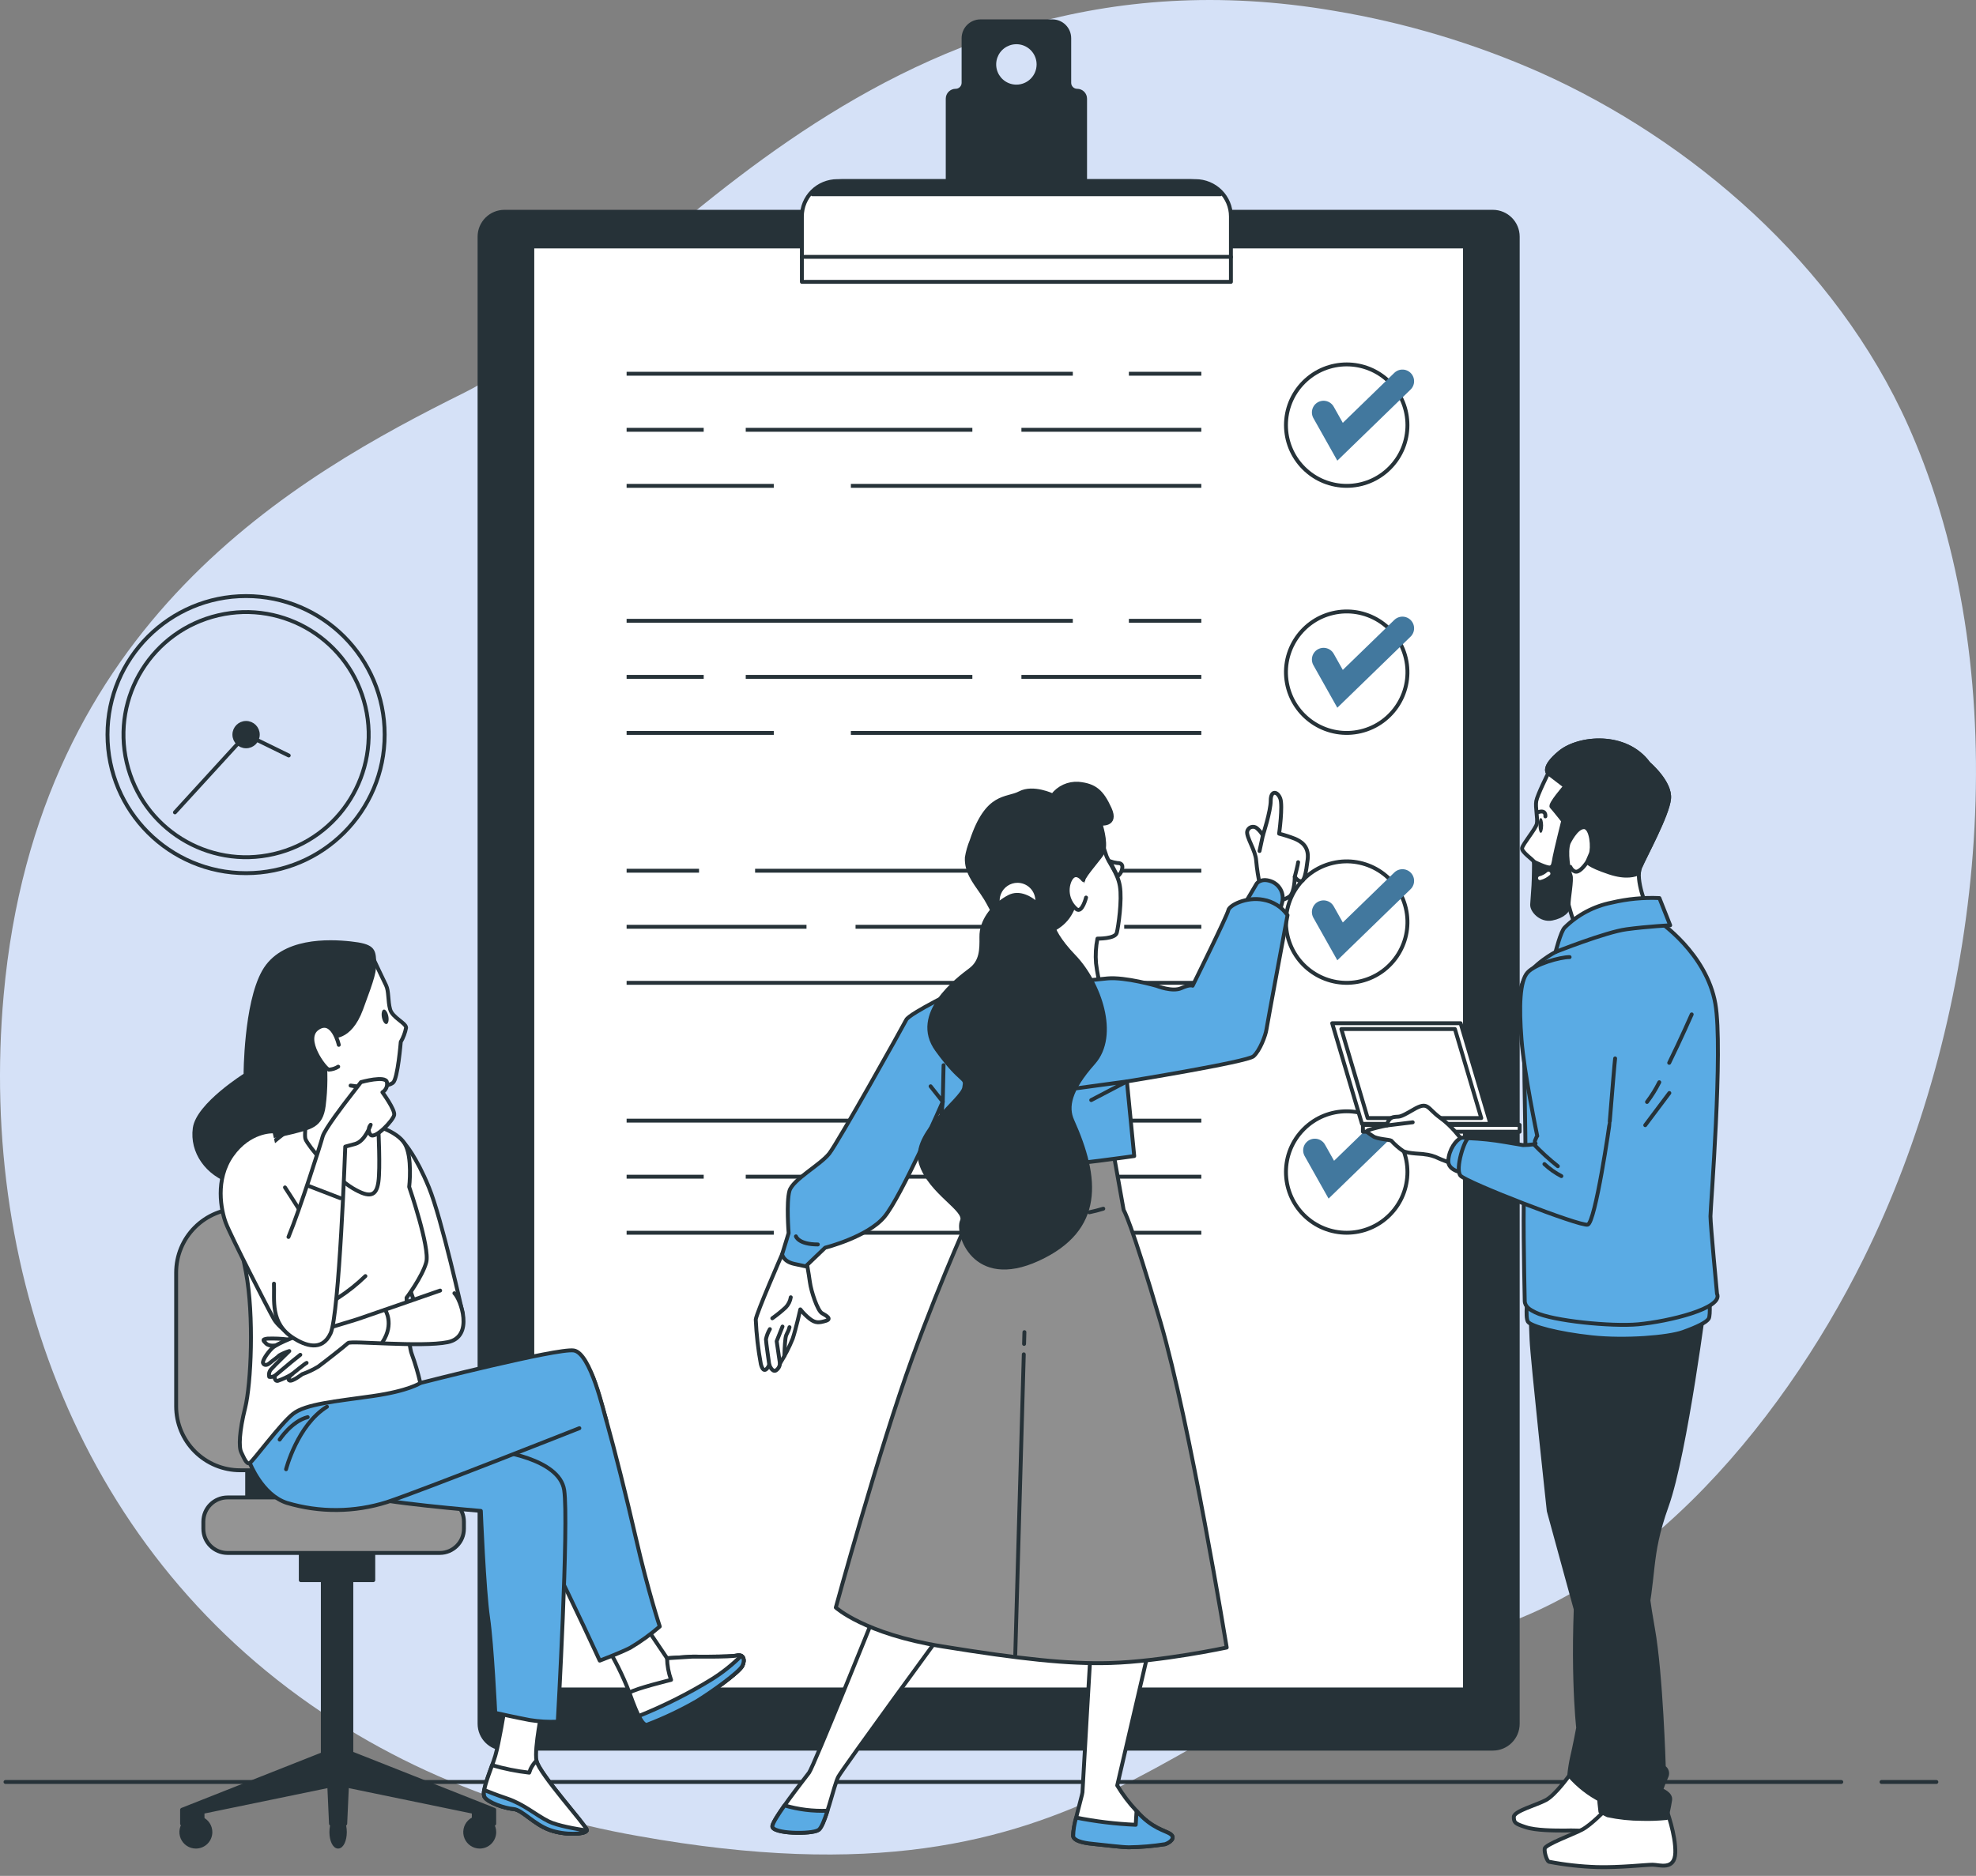 <svg width="218" height="207" viewBox="0 0 218 207" fill="none" xmlns="http://www.w3.org/2000/svg">
<rect x="0" y="0" width="218" height="207" fill="#808080" stroke="none"/>
<g clip-path="url(#clip0_79_3724)">
<path d="M205.582 138.917C196.255 157.724 179.714 177.222 159.588 180.969C129.178 186.635 122.271 211.927 70.394 202.597C62.796 201.268 55.382 199.042 48.307 195.966C44.825 194.439 41.452 192.674 38.211 190.685C9.52 173.088 -2.423 141.168 0.404 109.808C4.116 68.561 32.815 52.483 51.3 43.291C69.785 34.1 96.128 -7.535 147.202 1.197C155.025 2.503 162.654 4.788 169.907 7.998C186.496 15.42 202.545 29.091 210.543 47.02C211.143 48.367 211.706 49.737 212.231 51.129C222.506 78.344 218.299 113.277 205.582 138.917Z" fill="#D5E1F7"/>
<path d="M207.576 196.637H213.628" stroke="#263238" stroke-width="0.429" stroke-linecap="round" stroke-linejoin="round"/>
<path d="M0.605 196.637H203.139" stroke="#263238" stroke-width="0.429" stroke-linecap="round" stroke-linejoin="round"/>
<path d="M27.149 96.353C35.592 96.353 42.437 89.508 42.437 81.065C42.437 72.621 35.592 65.776 27.149 65.776C18.705 65.776 11.86 72.621 11.86 81.065C11.86 89.508 18.705 96.353 27.149 96.353Z" stroke="#263238" stroke-width="0.429" stroke-linecap="round" stroke-linejoin="round"/>
<path d="M30.222 94.236C37.496 92.538 42.017 85.266 40.319 77.992C38.622 70.718 31.349 66.198 24.075 67.895C16.802 69.593 12.281 76.865 13.979 84.139C15.676 91.412 22.949 95.933 30.222 94.236Z" stroke="#263238" stroke-width="0.429" stroke-linecap="round" stroke-linejoin="round"/>
<path d="M27.149 82.356C27.863 82.356 28.441 81.778 28.441 81.064C28.441 80.351 27.863 79.772 27.149 79.772C26.436 79.772 25.857 80.351 25.857 81.064C25.857 81.778 26.436 82.356 27.149 82.356Z" fill="#263238" stroke="#263238" stroke-width="0.429" stroke-linecap="round" stroke-linejoin="round"/>
<path d="M31.855 83.366L27.148 81.064L19.301 89.643" stroke="#263238" stroke-width="0.429" stroke-linecap="round" stroke-linejoin="round"/>
<path d="M164.696 23.369H55.652C54.136 23.369 52.906 24.598 52.906 26.115V190.214C52.906 191.73 54.136 192.96 55.652 192.96H164.696C166.213 192.96 167.442 191.73 167.442 190.214V26.115C167.442 24.598 166.213 23.369 164.696 23.369Z" fill="#263238" stroke="#263238" stroke-width="0.429" stroke-linecap="round" stroke-linejoin="round"/>
<path d="M161.622 27.197H58.727V186.43H161.622V27.197Z" fill="white" stroke="#263238" stroke-width="0.429" stroke-linecap="round" stroke-linejoin="round"/>
<path d="M124.543 68.504H132.533" stroke="#263238" stroke-width="0.429" stroke-miterlimit="10"/>
<path d="M69.129 68.504H118.356" stroke="#263238" stroke-width="0.429" stroke-miterlimit="10"/>
<path d="M112.687 74.69H132.532" stroke="#263238" stroke-width="0.429" stroke-miterlimit="10"/>
<path d="M82.273 74.69H107.274" stroke="#263238" stroke-width="0.429" stroke-miterlimit="10"/>
<path d="M69.13 74.69H77.635" stroke="#263238" stroke-width="0.429" stroke-miterlimit="10"/>
<path d="M93.872 80.876H132.532" stroke="#263238" stroke-width="0.429" stroke-miterlimit="10"/>
<path d="M69.13 80.876H85.367" stroke="#263238" stroke-width="0.429" stroke-miterlimit="10"/>
<path d="M150.123 80.695C153.724 79.839 155.949 76.226 155.093 72.626C154.238 69.025 150.625 66.8 147.024 67.656C143.424 68.511 141.199 72.124 142.054 75.725C142.91 79.325 146.523 81.55 150.123 80.695Z" stroke="#263238" stroke-width="0.429" stroke-miterlimit="10"/>
<path d="M77.12 96.082H69.13" stroke="#263238" stroke-width="0.429" stroke-miterlimit="10"/>
<path d="M132.532 96.082H83.305" stroke="#263238" stroke-width="0.429" stroke-miterlimit="10"/>
<path d="M88.976 102.268H69.13" stroke="#263238" stroke-width="0.429" stroke-miterlimit="10"/>
<path d="M119.388 102.268H94.388" stroke="#263238" stroke-width="0.429" stroke-miterlimit="10"/>
<path d="M132.533 102.268H124.027" stroke="#263238" stroke-width="0.429" stroke-miterlimit="10"/>
<path d="M107.789 108.454H69.129" stroke="#263238" stroke-width="0.429" stroke-miterlimit="10"/>
<path d="M132.532 108.454H116.295" stroke="#263238" stroke-width="0.429" stroke-miterlimit="10"/>
<path d="M150.123 108.272C153.724 107.416 155.949 103.804 155.093 100.203C154.238 96.602 150.625 94.377 147.024 95.233C143.424 96.088 141.199 99.701 142.054 103.302C142.91 106.902 146.523 109.128 150.123 108.272Z" stroke="#263238" stroke-width="0.429" stroke-miterlimit="10"/>
<path d="M124.543 123.66H132.533" stroke="#263238" stroke-width="0.429" stroke-miterlimit="10"/>
<path d="M69.13 123.66H118.357" stroke="#263238" stroke-width="0.429" stroke-miterlimit="10"/>
<path d="M112.687 129.846H132.532" stroke="#263238" stroke-width="0.429" stroke-miterlimit="10"/>
<path d="M82.273 129.846H107.274" stroke="#263238" stroke-width="0.429" stroke-miterlimit="10"/>
<path d="M69.13 129.846H77.635" stroke="#263238" stroke-width="0.429" stroke-miterlimit="10"/>
<path d="M93.872 136.031H132.532" stroke="#263238" stroke-width="0.429" stroke-miterlimit="10"/>
<path d="M69.13 136.031H85.367" stroke="#263238" stroke-width="0.429" stroke-miterlimit="10"/>
<path d="M153.312 134.068C155.929 131.451 155.929 127.208 153.312 124.592C150.695 121.975 146.452 121.975 143.835 124.592C141.218 127.208 141.218 131.451 143.835 134.068C146.452 136.685 150.695 136.685 153.312 134.068Z" stroke="#263238" stroke-width="0.429" stroke-miterlimit="10"/>
<path d="M118.837 10.013C118.722 10.013 118.608 9.991 118.502 9.947C118.396 9.903 118.3 9.838 118.219 9.757C118.138 9.676 118.073 9.58 118.029 9.474C117.985 9.367 117.963 9.254 117.963 9.139V4.217C117.963 3.972 117.915 3.73 117.821 3.504C117.727 3.278 117.59 3.072 117.417 2.899C117.244 2.726 117.039 2.589 116.813 2.495C116.587 2.402 116.344 2.354 116.1 2.354H108.166C107.921 2.354 107.679 2.402 107.453 2.495C107.227 2.589 107.021 2.726 106.848 2.899C106.675 3.072 106.538 3.278 106.445 3.504C106.351 3.73 106.303 3.972 106.303 4.217V9.139C106.303 9.254 106.28 9.367 106.236 9.474C106.192 9.58 106.128 9.676 106.047 9.757C105.966 9.838 105.869 9.903 105.763 9.947C105.657 9.991 105.544 10.013 105.429 10.013C105.314 10.013 105.2 10.036 105.094 10.08C104.988 10.124 104.892 10.188 104.811 10.269C104.73 10.35 104.665 10.447 104.621 10.553C104.577 10.659 104.555 10.772 104.555 10.887V24.222H119.711V10.887C119.711 10.655 119.619 10.433 119.455 10.269C119.291 10.105 119.069 10.013 118.837 10.013ZM112.133 9.554C111.649 9.554 111.177 9.411 110.775 9.142C110.373 8.874 110.059 8.492 109.874 8.045C109.689 7.599 109.641 7.107 109.735 6.633C109.83 6.159 110.062 5.723 110.404 5.381C110.746 5.039 111.182 4.807 111.656 4.712C112.13 4.618 112.622 4.666 113.068 4.851C113.515 5.036 113.897 5.35 114.165 5.752C114.434 6.154 114.577 6.626 114.577 7.11C114.577 7.431 114.514 7.749 114.391 8.045C114.268 8.342 114.088 8.611 113.861 8.838C113.634 9.065 113.365 9.245 113.068 9.368C112.772 9.491 112.454 9.554 112.133 9.554Z" fill="#263238" stroke="#263238" stroke-width="0.429" stroke-linecap="round" stroke-linejoin="round"/>
<path d="M92.371 19.984H131.894C132.93 19.984 133.923 20.396 134.656 21.128C135.388 21.861 135.8 22.854 135.8 23.89V28.382H88.466V23.89C88.466 22.854 88.877 21.861 89.61 21.128C90.342 20.396 91.336 19.984 92.371 19.984Z" fill="white" stroke="#263238" stroke-width="0.429" stroke-linecap="round" stroke-linejoin="round"/>
<path d="M89.639 21.436H134.628C134.211 20.979 133.704 20.613 133.138 20.363C132.573 20.113 131.961 19.984 131.343 19.984H92.924C92.305 19.984 91.694 20.113 91.128 20.363C90.562 20.613 90.055 20.979 89.639 21.436Z" fill="#263238" stroke="#263238" stroke-width="0.429" stroke-linecap="round" stroke-linejoin="round"/>
<path d="M135.8 28.343H88.466V31.103H135.8V28.343Z" fill="white" stroke="#263238" stroke-width="0.429" stroke-linecap="round" stroke-linejoin="round"/>
<path d="M146.02 100.641L147.841 103.879L154.722 97.2" stroke="#42789E" stroke-width="2.573" stroke-miterlimit="10" stroke-linecap="round"/>
<path d="M146.02 72.772L147.841 76.01L154.722 69.331" stroke="#42789E" stroke-width="2.573" stroke-miterlimit="10" stroke-linecap="round"/>
<path d="M124.543 41.241H132.533" stroke="#263238" stroke-width="0.429" stroke-miterlimit="10"/>
<path d="M69.13 41.241H118.357" stroke="#263238" stroke-width="0.429" stroke-miterlimit="10"/>
<path d="M112.687 47.428H132.532" stroke="#263238" stroke-width="0.429" stroke-miterlimit="10"/>
<path d="M82.273 47.428H107.274" stroke="#263238" stroke-width="0.429" stroke-miterlimit="10"/>
<path d="M69.129 47.428H77.634" stroke="#263238" stroke-width="0.429" stroke-miterlimit="10"/>
<path d="M93.872 53.613H132.532" stroke="#263238" stroke-width="0.429" stroke-miterlimit="10"/>
<path d="M69.129 53.613H85.366" stroke="#263238" stroke-width="0.429" stroke-miterlimit="10"/>
<path d="M153.312 51.651C155.929 49.034 155.929 44.791 153.312 42.174C150.695 39.557 146.452 39.557 143.835 42.174C141.218 44.791 141.218 49.034 143.835 51.651C146.452 54.267 150.695 54.267 153.312 51.651Z" stroke="#263238" stroke-width="0.429" stroke-miterlimit="10"/>
<path d="M146.02 45.509L147.841 48.746L154.722 42.068" stroke="#42789E" stroke-width="2.573" stroke-miterlimit="10" stroke-linecap="round"/>
<path d="M145.056 126.938L146.877 130.176L153.758 123.498" stroke="#42789E" stroke-width="2.573" stroke-miterlimit="10" stroke-linecap="round"/>
<path d="M181.882 84.264C181.882 84.264 184.323 86.33 184.136 88.145C183.948 89.961 181.507 94.405 180.943 95.719C180.38 97.034 181.694 100.164 181.694 100.164L173.557 102.918C173.656 102.443 173.656 101.953 173.557 101.478C173.369 101.04 173.056 99.851 173.056 99.851C173.056 99.851 171.804 100.289 171.429 100.414C171.053 100.539 169.738 99.913 169.676 99.35C169.613 98.787 169.613 98.411 169.551 97.597C169.514 96.756 169.409 95.918 169.238 95.094C169.113 94.843 167.861 94.029 167.923 93.591C167.986 93.153 169.426 91.463 169.551 90.9C169.676 90.336 169.363 89.084 169.488 88.396C169.613 87.707 170.803 85.329 170.803 85.329C170.803 85.329 170.051 84.703 172.117 83.012C174.183 81.322 179.378 80.822 181.882 84.264Z" fill="white" stroke="#263238" stroke-width="0.429" stroke-linecap="round" stroke-linejoin="round"/>
<path d="M181.882 84.264C179.378 80.822 174.183 81.322 172.117 83.012C170.052 84.703 170.803 85.329 170.803 85.329L172.681 86.768C172.681 86.768 170.928 88.771 171.178 89.022C171.429 89.272 172.806 91.025 172.806 91.025L172.685 91.608L172.437 90.66C172.437 90.66 171.659 93.774 171.513 94.552C171.367 95.331 171.367 95.622 171.026 95.72C170.686 95.817 169.238 95.094 169.238 95.094C169.238 95.094 169.227 96.936 169.178 97.714C169.129 98.493 169.081 99.125 169.032 99.806C168.983 100.487 170.005 101.606 171.221 101.363C172.437 101.119 173.091 100.48 173.056 99.851C173.021 99.222 173.459 97.033 173.264 96.595C173.07 96.157 172.702 93.984 173.056 93.028C173.056 93.028 173.87 91.275 174.746 91.275C175.623 91.275 175.748 93.654 175.497 94.217C175.247 94.781 175.122 95.094 175.122 95.094C175.122 95.094 175.122 95.469 177.563 96.283C179.395 96.894 180.417 96.552 180.812 96.344C180.821 96.13 180.865 95.919 180.943 95.719C181.507 94.405 183.948 89.961 184.136 88.145C184.324 86.33 181.882 84.264 181.882 84.264Z" fill="#263238" stroke="#263238" stroke-width="0.429" stroke-linecap="round" stroke-linejoin="round"/>
<path d="M175.122 95.094C175.122 95.094 174.559 95.97 174.058 96.158C173.557 96.346 173.244 95.657 173.244 95.657" stroke="#263238" stroke-width="0.429" stroke-linecap="round" stroke-linejoin="round"/>
<path d="M169.739 91.087C169.739 91.537 169.851 91.901 169.99 91.901C170.128 91.901 170.24 91.537 170.24 91.087C170.24 90.638 170.128 90.273 169.99 90.273C169.851 90.273 169.739 90.638 169.739 91.087Z" fill="#263238"/>
<path d="M170.49 90.086C170.49 90.086 170.615 89.272 169.613 89.648" stroke="#263238" stroke-width="0.429" stroke-linecap="round" stroke-linejoin="round"/>
<path d="M169.894 96.902C170.242 96.812 170.564 96.641 170.832 96.401" stroke="white" stroke-width="0.429" stroke-linecap="round" stroke-linejoin="round"/>
<path d="M146.972 112.913H161.14L164.427 124.016H150.259L146.972 112.913Z" fill="white" stroke="#263238" stroke-width="0.429" stroke-linecap="round" stroke-linejoin="round"/>
<path d="M147.979 113.554H160.512L163.42 123.376H150.886L147.979 113.554Z" fill="white" stroke="#263238" stroke-width="0.429" stroke-linecap="round" stroke-linejoin="round"/>
<path d="M150.362 124.884H167.652V124.132H150.362V124.884Z" fill="white" stroke="#263238" stroke-width="0.429" stroke-linecap="round" stroke-linejoin="round"/>
<path d="M173.123 195.929C173.123 195.929 171.597 198.064 170.567 198.626C169.537 199.188 167.01 199.843 167.01 200.498C167.01 201.153 167.197 201.247 168.32 201.622C169.444 201.996 171.503 201.996 172.626 201.996C173.532 201.965 174.439 201.996 175.341 202.09C176.457 202.254 177.583 202.348 178.711 202.37C179.647 202.37 179.602 199.882 179.602 199.882L173.123 195.929Z" fill="white" stroke="#263238" stroke-width="0.429" stroke-linecap="round" stroke-linejoin="round"/>
<path d="M188.185 142.883C188.185 142.883 185.97 160.35 183.883 166.17C181.797 171.99 182.675 173.747 181.248 179.677C179.82 185.606 179.601 199.552 179.601 199.881C179.601 200.211 178.942 199.881 176.636 198.673C175.299 197.993 174.106 197.061 173.122 195.928C173.188 195.226 173.298 194.53 173.452 193.842C173.671 192.963 174.11 190.657 174.11 190.657C174.11 190.657 173.232 183.19 174.22 171.221C175.208 159.252 175.648 145.06 175.648 145.06C175.648 145.06 183.683 143.981 188.185 142.883Z" fill="#263238" stroke="#263238" stroke-width="0.429" stroke-linecap="round" stroke-linejoin="round"/>
<path d="M177.128 199.715C177.128 199.715 175.549 201.36 174.562 201.886C173.575 202.412 170.484 203.531 170.418 203.991C170.352 204.452 170.681 205.373 170.878 205.439C172.636 205.776 174.418 205.974 176.207 206.031C178.707 206.096 181.601 205.767 182.325 205.767C183.048 205.767 184.759 206.425 184.825 204.452C184.89 202.478 183.838 199.649 183.838 199.649C183.838 199.649 180.351 200.702 177.128 199.715Z" fill="white" stroke="#263238" stroke-width="0.429" stroke-linecap="round" stroke-linejoin="round"/>
<path d="M182.26 149.427C182.26 149.427 181.46 160.725 181.061 164.124C180.661 167.523 181.46 174.72 182.36 179.719C183.26 184.717 183.56 195.014 183.56 195.014C183.721 195.117 183.84 195.275 183.895 195.458C183.95 195.642 183.938 195.839 183.86 196.014C183.631 196.502 183.431 197.003 183.26 197.513C183.26 197.513 184.36 197.913 184.26 198.613C184.16 199.313 183.86 200.613 183.86 200.613C182.963 200.705 182.061 200.738 181.161 200.712C179.884 200.711 178.611 200.577 177.362 200.313L176.562 199.913C176.562 199.913 176.362 198.313 176.362 197.413C176.362 196.514 177.362 195.614 177.262 195.114C177.162 194.614 176.662 191.815 176.262 189.516C175.862 187.217 176.162 185.817 175.462 183.418C174.763 181.018 170.864 166.723 170.864 166.723C170.864 166.723 169.064 150.127 168.964 147.828C168.864 145.528 168.864 144.529 168.864 144.529C168.864 144.529 171.963 142.029 172.663 142.029C173.363 142.029 182.26 149.427 182.26 149.427Z" fill="#263238" stroke="#263238" stroke-width="0.429" stroke-linecap="round" stroke-linejoin="round"/>
<path d="M168.568 142.818C168.568 142.818 168.226 145.333 168.568 145.847C168.911 146.362 171.883 147.162 175.598 147.562C179.312 147.962 184.056 147.562 185.656 146.99C187.256 146.419 188.285 145.904 188.513 145.504C188.742 145.104 188.571 142.99 188.571 142.99C188.571 142.99 173.769 143.847 168.568 142.818Z" fill="#5AABE4" stroke="#263238" stroke-width="0.429" stroke-linecap="round" stroke-linejoin="round"/>
<path d="M183.009 101.666C183.009 101.666 188.268 105.18 189.245 110.763C190.116 115.74 188.705 133.278 188.705 134.217C188.705 135.156 189.428 142.762 189.428 142.762C190.171 144.362 184.081 145.822 180.741 146.133C177.787 146.408 171.272 145.752 169.394 144.824C168.8 144.53 168.23 144.213 168.216 143.55C168.149 140.486 167.993 132.303 168.196 131.086C168.446 129.584 168.174 120.821 168.174 117.816C168.174 114.812 167.047 110.242 168.049 108.302C169.05 106.361 171.617 105.047 171.617 105.047C174.894 102.606 178.931 101.408 183.009 101.666Z" fill="#5AABE4" stroke="#263238" stroke-width="0.429" stroke-linecap="round" stroke-linejoin="round"/>
<path d="M183.058 119.423C182.676 120.188 182.223 120.917 181.705 121.598" stroke="#263238" stroke-width="0.429" stroke-linecap="round" stroke-linejoin="round"/>
<path d="M186.635 111.936C186.635 111.936 185.43 114.68 184.151 117.282" stroke="#263238" stroke-width="0.429" stroke-linecap="round" stroke-linejoin="round"/>
<path d="M184.17 120.612L181.508 124.162" stroke="#263238" stroke-width="0.429" stroke-linecap="round" stroke-linejoin="round"/>
<path d="M183.072 99.1L184.262 102.105C184.262 102.105 181.758 102.23 179.442 102.543C177.126 102.856 171.617 105.047 171.617 105.047C171.617 105.047 172.181 102.793 172.619 102.355C174.043 100.947 175.85 99.989 177.814 99.601C179.535 99.192 181.305 99.023 183.072 99.1Z" fill="#5AABE4" stroke="#263238" stroke-width="0.429" stroke-linecap="round" stroke-linejoin="round"/>
<path d="M174.013 127.602C174.013 127.602 173.613 132.331 173.092 132.562C172.572 132.793 159.672 128.296 158.747 127.833C158.241 127.578 157.691 127.421 157.127 127.37C156.954 127.312 155.393 127.312 154.814 127.023C154.327 126.692 153.88 126.303 153.484 125.867C153.311 125.751 151.923 125.693 151.518 125.404C151.113 125.115 150.593 124.884 150.94 124.71C151.623 124.495 152.318 124.322 153.022 124.19C153.022 124.19 153.079 123.38 153.773 123.265C154.467 123.149 154.236 123.438 155.913 122.455C157.59 121.472 157.417 122.281 158.862 123.322C160.308 124.363 161.002 125.52 161.175 125.578C161.349 125.635 166.611 127.602 166.611 127.602H174.013Z" fill="white" stroke="#263238" stroke-width="0.429" stroke-linecap="round" stroke-linejoin="round"/>
<path d="M153.021 124.19L155.855 123.843" stroke="#263238" stroke-width="0.429" stroke-linecap="round" stroke-linejoin="round"/>
<path d="M162.51 126.038C162.51 126.038 161.712 125.351 161.175 125.577C160.638 125.804 159.859 126.818 159.781 128.065C159.703 129.313 161.73 129.469 161.73 129.469L162.51 126.038Z" fill="#5AABE4" stroke="#263238" stroke-width="0.429" stroke-linecap="round" stroke-linejoin="round"/>
<path d="M173.165 105.612C172.122 105.612 169.374 106.37 168.521 107.318C167.668 108.266 167.573 111.014 167.858 114.71C168.141 118.397 169.589 125.324 169.596 125.357C169.58 125.279 169.418 125.723 169.373 125.804C169.183 126.142 169.666 126.199 169.217 126.272C168.823 126.327 168.425 126.357 168.028 126.36C167.366 126.247 166.703 126.135 166.041 126.024C164.714 125.793 163.373 125.651 162.027 125.599C161.605 125.599 160.494 128.995 161.127 129.734C161.76 130.473 174.315 135.35 175.16 135.139C176.004 134.928 177.617 123.832 177.593 123.78C177.839 120.738 178.134 117.169 178.187 116.795" fill="#5AABE4"/>
<path d="M173.165 105.612C172.122 105.612 169.374 106.37 168.521 107.318C167.668 108.266 167.573 111.014 167.858 114.71C168.141 118.397 169.589 125.324 169.596 125.357C169.58 125.279 169.418 125.723 169.373 125.804C169.183 126.142 169.666 126.199 169.217 126.272C168.823 126.327 168.425 126.357 168.028 126.36C167.366 126.247 166.703 126.135 166.041 126.024C164.714 125.793 163.373 125.651 162.027 125.599C161.605 125.599 160.494 128.995 161.127 129.734C161.76 130.473 174.315 135.35 175.16 135.139C176.004 134.928 177.617 123.832 177.593 123.78C177.839 120.738 178.134 117.169 178.187 116.795" stroke="#263238" stroke-width="0.429" stroke-linecap="round" stroke-linejoin="round"/>
<path d="M169.217 126.271C170.043 127.138 170.929 127.946 171.868 128.689" stroke="#263238" stroke-width="0.429" stroke-linecap="round" stroke-linejoin="round"/>
<path d="M170.387 128.455C170.947 128.981 171.576 129.427 172.258 129.781" stroke="#263238" stroke-width="0.429" stroke-linecap="round" stroke-linejoin="round"/>
<path d="M123.549 97.776C123.29 96.224 122.256 95.19 121.997 94.242C121.776 93.526 121.487 92.834 121.135 92.173C120.257 93.976 119.58 95.869 119.115 97.82L118.887 97.285L114.604 100.643L114.353 108.117L121.298 108.444C121.298 108.444 121.013 107.208 120.917 106.289C120.842 105.381 120.895 104.467 121.075 103.574C121.075 103.574 123.037 103.618 123.209 102.928C123.382 102.239 123.808 99.327 123.549 97.776Z" fill="white" stroke="#263238" stroke-width="0.429" stroke-linecap="round" stroke-linejoin="round"/>
<path d="M122.432 95.026C122.693 95.125 122.964 95.193 123.241 95.229C123.494 95.229 123.949 95.279 123.797 95.886C123.739 96.211 123.558 96.501 123.292 96.695L122.432 95.026Z" fill="white" stroke="#263238" stroke-width="0.429" stroke-linecap="round" stroke-linejoin="round"/>
<path d="M120.369 181.393C120.369 181.393 119.42 197.533 119.42 197.789C119.42 198.045 118.226 202.053 118.397 202.65C118.567 203.246 119.931 203.417 120.869 203.502C121.807 203.587 123.768 203.843 124.536 203.843C125.878 203.825 127.218 203.711 128.544 203.502C129.055 203.332 129.737 202.82 129.14 202.394C128.544 201.967 127.094 201.797 125.389 199.836C124.58 198.976 123.865 198.033 123.257 197.022L126.849 181.563L120.369 181.393Z" fill="white" stroke="#263238" stroke-width="0.429" stroke-linecap="round" stroke-linejoin="round"/>
<path d="M96.408 178.408C96.408 178.408 89.766 194.935 89.254 195.618C88.743 196.3 85.296 200.657 85.21 201.51C85.125 202.363 89.537 202.444 90.304 201.932C91.072 201.42 91.983 196.982 92.494 196.044C93.006 195.106 104.338 179.602 104.338 179.602L96.408 178.408Z" fill="white" stroke="#263238" stroke-width="0.429" stroke-linecap="round" stroke-linejoin="round"/>
<path d="M107.595 130.351L107.468 133.126C107.468 133.126 104.013 140.588 100.644 149.854C96.978 159.942 92.21 177.388 92.21 177.388C92.21 177.388 95.363 180.288 103.938 181.675C112.513 183.063 117.848 183.65 122.512 183.509C128.149 183.338 135.337 181.802 135.337 181.802C135.337 181.802 131.302 157.085 128.023 145.862C124.745 134.639 123.965 133.523 123.965 133.523L122.848 127.267L107.595 130.351Z" fill="#8F8F8F" stroke="#263238" stroke-width="0.429" stroke-linecap="round" stroke-linejoin="round"/>
<path d="M112.948 149.449L112.009 182.559" stroke="#263238" stroke-width="0.429" stroke-linecap="round" stroke-linejoin="round"/>
<path d="M113.017 146.998L112.98 148.3" stroke="#263238" stroke-width="0.429" stroke-linecap="round" stroke-linejoin="round"/>
<path d="M120.178 133.773C120.705 133.662 121.221 133.532 121.719 133.378" stroke="#263238" stroke-width="0.429" stroke-linecap="round" stroke-linejoin="round"/>
<path d="M108.982 134.009C112.058 134.38 115.166 134.406 118.248 134.087" stroke="#263238" stroke-width="0.429" stroke-linecap="round" stroke-linejoin="round"/>
<path d="M139.017 97.737C138.814 96.821 138.67 95.892 138.585 94.958C138.523 93.846 137.473 92.364 137.597 91.746C137.621 91.638 137.673 91.537 137.747 91.454C137.821 91.371 137.915 91.308 138.019 91.271C138.124 91.234 138.237 91.224 138.347 91.242C138.456 91.261 138.56 91.307 138.647 91.376C138.919 91.602 139.149 91.873 139.326 92.179C139.326 92.179 140.191 89.523 140.191 88.35C140.191 87.176 140.932 87.3 141.241 88.103C141.549 88.906 141.117 91.993 141.117 91.993C141.704 92.145 142.281 92.331 142.846 92.549C143.402 92.796 144.452 93.29 144.267 94.834C144.081 96.378 143.896 97.243 143.526 97.243C143.155 97.243 142.846 96.749 142.846 96.749C142.846 96.749 142.846 98.416 142.29 98.91C141.796 99.244 141.219 99.436 140.623 99.466C140.623 99.466 140.747 98.231 139.017 97.737Z" fill="white" stroke="#263238" stroke-width="0.429" stroke-linecap="round" stroke-linejoin="round"/>
<path d="M142.846 96.749C142.846 96.749 143.216 95.329 143.216 95.144" stroke="#263238" stroke-width="0.429" stroke-linecap="round" stroke-linejoin="round"/>
<path d="M139.327 92.179L138.956 93.908" stroke="#263238" stroke-width="0.429" stroke-linecap="round" stroke-linejoin="round"/>
<path d="M137.481 99.465L138.645 97.496C138.645 97.496 139.092 96.87 140.166 97.228L140.198 97.239C140.668 97.401 141.058 97.736 141.29 98.175C141.522 98.615 141.578 99.126 141.448 99.605L141.151 100.718C141.151 100.718 138.824 99.376 137.481 99.465Z" fill="#5AABE4" stroke="#263238" stroke-width="0.429" stroke-linecap="round" stroke-linejoin="round"/>
<path d="M88.927 138.937C88.927 138.937 89.209 140.412 89.349 141.466C89.49 142.519 90.192 144.627 90.684 144.908C91.175 145.189 91.808 145.54 91.105 145.751C90.403 145.962 89.981 146.032 89.349 145.54C88.957 145.232 88.603 144.878 88.295 144.486C88.295 144.486 87.804 146.664 87.452 147.718C87.066 148.671 86.595 149.587 86.047 150.457C86.037 150.613 85.991 150.764 85.912 150.899C85.833 151.033 85.723 151.147 85.592 151.231C85.17 151.442 84.87 150.603 84.87 150.603C84.87 150.603 84.305 151.921 83.94 150.528C83.639 148.904 83.451 147.261 83.378 145.61C83.448 144.908 86.289 138.397 86.289 138.397L88.927 138.937Z" fill="white" stroke="#263238" stroke-width="0.429" stroke-linecap="round" stroke-linejoin="round"/>
<path d="M84.936 146.665C84.729 147.012 84.582 147.392 84.502 147.788C84.502 148.069 84.87 150.604 84.87 150.604" stroke="#263238" stroke-width="0.429" stroke-linecap="round" stroke-linejoin="round"/>
<path d="M86.047 150.457L85.686 147.997L86.328 146.383" stroke="#263238" stroke-width="0.429" stroke-linecap="round" stroke-linejoin="round"/>
<path d="M86.539 149.614C86.539 149.614 86.568 148.291 86.659 147.684C86.75 147.077 86.903 147.187 87.101 146.453" stroke="#263238" stroke-width="0.429" stroke-linecap="round" stroke-linejoin="round"/>
<path d="M87.241 143.151C87.174 143.575 86.978 143.968 86.679 144.275C86.213 144.704 85.72 145.102 85.204 145.47" stroke="#263238" stroke-width="0.429" stroke-linecap="round" stroke-linejoin="round"/>
<path d="M106.068 109.041C106.068 109.041 100.34 111.815 99.982 112.531C99.624 113.247 92.465 126.045 91.48 127.298C90.496 128.551 87.453 130.162 87.094 131.415C86.737 132.668 87.005 136.069 87.005 136.069L86.289 138.396C86.289 138.396 86.379 139.202 87.632 139.47L88.885 139.739L91.032 137.68C91.032 137.68 95.686 136.517 97.566 134.279C99.445 132.042 104.01 121.571 104.01 121.571L103.294 128.641C106.676 129.085 110.095 129.175 113.496 128.909C119.045 128.462 125.131 127.567 125.131 127.567L124.326 119.333C124.326 119.333 137.571 117.185 138.287 116.559C139.003 115.932 139.63 114.232 139.719 113.605C139.809 112.979 142.046 100.986 142.046 100.986C141.733 100.539 141.335 100.159 140.874 99.867C140.413 99.575 139.899 99.378 139.361 99.285C137.482 98.927 135.603 99.912 135.513 100.449C135.424 100.986 131.575 108.772 131.575 108.772C131.575 108.772 131.307 108.593 130.322 109.041C129.338 109.488 127.604 108.788 127.604 108.788C127.604 108.788 124.147 107.788 122.178 107.967C120.209 108.146 118.329 108.414 118.329 108.414C118.329 108.414 114.839 106.803 112.244 107.519C109.648 108.235 106.068 109.041 106.068 109.041Z" fill="#5AABE4" stroke="#263238" stroke-width="0.429" stroke-linecap="round" stroke-linejoin="round"/>
<path d="M118.419 120.139L124.326 119.334L120.388 121.393" stroke="#263238" stroke-width="0.429" stroke-linecap="round" stroke-linejoin="round"/>
<path d="M104.099 117.543L104.009 121.57L102.667 119.87" stroke="#263238" stroke-width="0.429" stroke-linecap="round" stroke-linejoin="round"/>
<path d="M87.811 136.428C87.811 136.428 88.079 137.323 90.227 137.323" stroke="#263238" stroke-width="0.429" stroke-linecap="round" stroke-linejoin="round"/>
<path d="M110.921 101.852C113.86 104.119 116.332 102.75 117.392 101.69C118.682 100.4 118.671 98.71 119.51 97.099C119.622 96.509 121.567 94.453 121.718 93.965C122.062 92.845 121.395 90.88 121.395 90.88C121.395 90.88 123.291 91.139 122.429 89.242C121.567 87.346 120.791 86.656 118.981 86.484C118.437 86.448 117.893 86.547 117.396 86.772C116.9 86.998 116.467 87.343 116.137 87.777C116.137 87.777 113.982 86.742 112.516 87.518C111.051 88.294 108.926 87.534 107.194 92.773C106.946 93.368 106.768 93.991 106.665 94.627C106.59 96.148 107.46 97.236 108.325 98.488C109.658 100.416 109.074 100.427 110.921 101.852Z" fill="#263238" stroke="#263238" stroke-width="0.429" stroke-linecap="round" stroke-linejoin="round"/>
<path d="M114.437 99.384C114.437 99.816 114.309 100.238 114.069 100.597C113.829 100.956 113.488 101.236 113.089 101.401C112.69 101.567 112.251 101.61 111.828 101.526C111.404 101.441 111.015 101.234 110.71 100.928C110.404 100.623 110.197 100.234 110.112 99.81C110.028 99.387 110.071 98.948 110.237 98.549C110.402 98.15 110.682 97.809 111.041 97.569C111.4 97.329 111.822 97.201 112.254 97.201C112.54 97.201 112.824 97.258 113.089 97.367C113.354 97.477 113.595 97.638 113.797 97.841C114 98.043 114.161 98.284 114.271 98.549C114.38 98.814 114.437 99.098 114.437 99.384Z" fill="white" stroke="#263238" stroke-width="0.429" stroke-linecap="round" stroke-linejoin="round"/>
<path d="M108.271 103.414C108.287 104.771 108.286 106.1 107.061 107.019C105.717 108.027 100.511 111.896 103.366 115.843C106.221 119.789 106.627 118.697 106.375 120.041C106.123 121.384 100.581 125.079 101.589 128.354C102.597 131.629 106.711 133.476 106.123 134.736C105.536 135.995 107.383 142.209 114.521 138.934C121.658 135.659 121.163 130.02 118.299 123.652C117.638 122.181 117.948 120.298 120.635 117.276C123.322 114.253 121.298 108.445 118.467 105.514C116.797 103.784 116.116 102.407 116.2 102.071C116.284 101.735 113.597 97.789 111.33 98.964C109.922 99.694 108.603 101.09 108.318 102.731C108.282 102.957 108.266 103.186 108.271 103.414Z" fill="#263238" stroke="#263238" stroke-width="0.429" stroke-linecap="round" stroke-linejoin="round"/>
<path d="M119.51 97.099C119.51 97.099 118.627 95.863 118.009 97.188C117.782 97.722 117.732 98.314 117.867 98.878C118.003 99.443 118.315 99.948 118.759 100.322C119.377 100.807 119.819 99.042 119.819 99.042" fill="white"/>
<path d="M119.51 97.099C119.51 97.099 118.627 95.863 118.009 97.188C117.782 97.722 117.732 98.314 117.867 98.878C118.003 99.443 118.315 99.948 118.759 100.322C119.377 100.807 119.819 99.042 119.819 99.042" stroke="#263238" stroke-width="0.429" stroke-linecap="round" stroke-linejoin="round"/>
<path d="M128.543 203.502C129.055 203.332 129.737 202.82 129.14 202.394C128.543 201.968 127.094 201.797 125.389 199.836L125.298 201.362C123.091 201.266 120.894 201 118.727 200.569C118.518 201.243 118.407 201.944 118.396 202.65C118.567 203.247 119.931 203.417 120.869 203.502C121.807 203.588 123.768 203.844 124.536 203.844C125.878 203.826 127.217 203.712 128.543 203.502Z" fill="#5AABE4" stroke="#263238" stroke-width="0.429" stroke-linecap="round" stroke-linejoin="round"/>
<path d="M90.305 201.932C90.622 201.721 90.963 200.836 91.291 199.808C89.69 199.874 88.089 199.677 86.553 199.224C85.833 200.242 85.245 201.164 85.21 201.51C85.125 202.362 89.537 202.444 90.305 201.932Z" fill="#5AABE4" stroke="#263238" stroke-width="0.429" stroke-linecap="round" stroke-linejoin="round"/>
<path d="M31.057 160.194H27.268V166.92H31.057V160.194Z" fill="#263238" stroke="#263238" stroke-width="0.429" stroke-linecap="round" stroke-linejoin="round"/>
<path d="M26.493 133.365H31.248C33.12 133.365 34.916 134.109 36.24 135.433C37.564 136.757 38.308 138.553 38.308 140.426V155.18C38.308 157.053 37.564 158.849 36.24 160.173C34.916 161.497 33.12 162.241 31.248 162.241H26.493C24.62 162.241 22.825 161.497 21.501 160.173C20.177 158.849 19.433 157.053 19.433 155.18V140.426C19.433 138.553 20.177 136.757 21.501 135.433C22.825 134.109 24.62 133.365 26.493 133.365Z" fill="#949494" stroke="#263238" stroke-width="0.429" stroke-linecap="round" stroke-linejoin="round"/>
<path d="M23.212 202.168C23.212 201.851 23.118 201.541 22.942 201.278C22.766 201.014 22.516 200.809 22.223 200.687C21.93 200.566 21.608 200.534 21.297 200.596C20.986 200.658 20.701 200.811 20.476 201.035C20.252 201.259 20.099 201.545 20.038 201.856C19.976 202.166 20.008 202.489 20.129 202.782C20.25 203.074 20.456 203.325 20.719 203.501C20.983 203.677 21.293 203.771 21.61 203.771C22.035 203.771 22.442 203.602 22.743 203.302C23.044 203.001 23.212 202.593 23.212 202.168Z" fill="#263238" stroke="#263238" stroke-width="0.429" stroke-linecap="round" stroke-linejoin="round"/>
<path d="M54.529 202.168C54.529 201.851 54.435 201.541 54.259 201.278C54.083 201.014 53.832 200.809 53.539 200.687C53.247 200.566 52.924 200.534 52.613 200.596C52.303 200.658 52.017 200.811 51.793 201.035C51.569 201.259 51.416 201.545 51.354 201.856C51.292 202.166 51.324 202.489 51.445 202.782C51.567 203.074 51.772 203.325 52.036 203.501C52.299 203.677 52.609 203.771 52.926 203.771C53.351 203.771 53.759 203.602 54.059 203.302C54.36 203.001 54.529 202.593 54.529 202.168Z" fill="#263238" stroke="#263238" stroke-width="0.429" stroke-linecap="round" stroke-linejoin="round"/>
<path d="M38.046 202.168C38.046 201.283 37.713 200.565 37.301 200.565C36.89 200.565 36.557 201.283 36.557 202.168C36.557 203.053 36.89 203.771 37.301 203.771C37.713 203.771 38.046 203.053 38.046 202.168Z" fill="#263238" stroke="#263238" stroke-width="0.429" stroke-linecap="round" stroke-linejoin="round"/>
<path d="M38.761 193.469V170.491H35.614V193.563L20.087 199.704V201.248H22.343V199.942L37.306 196.854L52.269 199.942V201.248H54.525V199.704L38.761 193.469Z" fill="#263238" stroke="#263238" stroke-width="0.429" stroke-linecap="round" stroke-linejoin="round"/>
<path d="M36.514 201.244H38.088L38.426 193.785H36.177L36.514 201.244Z" fill="#263238" stroke="#263238" stroke-width="0.429" stroke-linecap="round" stroke-linejoin="round"/>
<path d="M41.183 169.616H33.183V174.366H41.183V169.616Z" fill="#263238" stroke="#263238" stroke-width="0.429" stroke-linecap="round" stroke-linejoin="round"/>
<path d="M48.513 165.24H25.103C23.628 165.24 22.433 166.436 22.433 167.911V168.695C22.433 170.17 23.628 171.365 25.103 171.365H48.513C49.988 171.365 51.183 170.17 51.183 168.695V167.911C51.183 166.436 49.988 165.24 48.513 165.24Z" fill="#949494" stroke="#263238" stroke-width="0.429" stroke-linecap="round" stroke-linejoin="round"/>
<path d="M71.205 179.444L73.593 182.982L76.422 182.805C76.422 182.805 80.571 182.857 81.278 182.68C81.986 182.503 82.251 183.122 81.897 183.83C81.543 184.537 78.463 186.745 76.871 187.718C75.112 188.727 73.277 189.597 71.382 190.321C70.94 190.41 70.409 189.525 69.437 186.784C68.707 184.87 67.789 183.034 66.695 181.301L71.205 179.444Z" fill="white" stroke="#263238" stroke-width="0.429" stroke-linecap="round" stroke-linejoin="round"/>
<path d="M81.898 183.83C82.252 183.122 81.986 182.503 81.279 182.68C80.572 182.857 76.423 182.804 76.423 182.804L73.594 182.981C73.609 183.796 73.759 184.603 74.036 185.369C74.036 185.369 70.056 186.342 69.438 186.784C70.41 189.525 70.941 190.409 71.383 190.321C73.278 189.597 75.113 188.727 76.872 187.717C78.464 186.745 81.544 184.537 81.898 183.83Z" fill="white" stroke="#263238" stroke-width="0.429" stroke-linecap="round" stroke-linejoin="round"/>
<path d="M81.775 182.717C80.803 183.691 79.723 184.552 78.557 185.283C75.983 186.868 73.279 188.231 70.474 189.357C70.849 190.104 71.13 190.371 71.382 190.321C73.277 189.597 75.112 188.727 76.871 187.717C78.463 186.745 81.544 184.537 81.897 183.83C82.148 183.328 82.083 182.877 81.775 182.717Z" fill="#5AABE4" stroke="#263238" stroke-width="0.429" stroke-linecap="round" stroke-linejoin="round"/>
<path d="M65.014 151.379C65.346 150.64 67.988 160.305 70.107 169.528C71.536 175.748 72.789 179.479 72.789 179.479C71.773 180.358 70.681 181.145 69.526 181.832C68.288 182.451 66.165 183.246 66.165 183.246C66.165 183.246 63.004 176.372 61.235 172.924C59.467 169.475 58.971 167.168 57.556 164.603C56.142 162.039 55.783 157.421 55.783 157.421C55.783 157.421 54.899 153 58.259 151.85C61.619 150.7 64.041 150.141 65.014 151.379Z" fill="#5AABE4" stroke="#263238" stroke-width="0.429" stroke-linecap="round" stroke-linejoin="round"/>
<path d="M55.664 188.579C55.664 188.579 55.053 192.37 54.641 193.753C54.229 195.136 53.089 197.652 53.448 198.278C53.806 198.904 55.693 199.545 56.656 199.624C57.619 199.703 58.85 201.278 60.642 201.929C62.434 202.58 64.798 202.402 64.744 201.932C64.689 201.461 59.442 195.677 59.185 194.276C58.927 192.875 59.849 188.477 59.849 188.477L55.664 188.579Z" fill="white" stroke="#263238" stroke-width="0.429" stroke-linecap="round" stroke-linejoin="round"/>
<path d="M58.53 195.21L58.385 195.609C56.999 195.452 55.63 195.176 54.292 194.785C53.804 196.141 53.167 197.788 53.448 198.278C53.806 198.904 55.693 199.544 56.656 199.624C57.619 199.703 58.85 201.278 60.642 201.929C62.434 202.58 64.798 202.402 64.744 201.931C64.689 201.461 59.442 195.677 59.185 194.276C58.919 194.552 58.698 194.867 58.53 195.21Z" fill="white" stroke="#263238" stroke-width="0.429" stroke-linecap="round" stroke-linejoin="round"/>
<path d="M60.533 200.988C59.117 200.293 57.835 199.106 55.949 198.466C54.72 198.049 53.867 197.711 53.42 197.525C53.35 197.773 53.36 198.036 53.447 198.278C53.806 198.905 55.692 199.545 56.655 199.624C57.618 199.704 58.849 201.278 60.642 201.929C62.35 202.55 64.574 202.416 64.73 201.995C63.55 201.82 61.507 201.466 60.533 200.988Z" fill="#5AABE4" stroke="#263238" stroke-width="0.429" stroke-linecap="round" stroke-linejoin="round"/>
<path d="M54.727 160.094C54.727 160.094 61.713 160.89 62.243 164.427C62.774 167.964 61.536 189.983 61.536 189.983C60.501 190.028 59.464 189.969 58.441 189.806C57.026 189.541 54.639 189.01 54.639 189.01C54.639 189.01 54.285 181.494 53.843 178.487C53.4 175.481 53.047 166.726 53.047 166.726C53.047 166.726 41.374 165.753 40.313 165.046C39.252 164.338 54.727 160.094 54.727 160.094Z" fill="#5AABE4" stroke="#263238" stroke-width="0.429" stroke-linecap="round" stroke-linejoin="round"/>
<path d="M63.918 157.598C63.918 157.598 46.679 164.426 42.7 165.753C39.108 166.89 35.257 166.921 31.646 165.841C28.905 164.957 27.56 161.437 27.56 161.437C27.56 161.437 26.871 160.624 27.225 159.828C27.579 159.032 33.238 153.992 36.687 153.107C40.136 152.223 46.374 152.61 46.374 152.61C46.374 152.61 61.442 148.755 63.299 149.02C65.156 149.285 66.632 155.894 66.897 156.778" fill="#5AABE4"/>
<path d="M63.918 157.598C63.918 157.598 46.679 164.426 42.7 165.753C39.108 166.89 35.257 166.921 31.646 165.841C28.905 164.957 27.56 161.437 27.56 161.437C27.56 161.437 26.871 160.624 27.225 159.828C27.579 159.032 33.238 153.992 36.687 153.107C40.136 152.223 46.374 152.61 46.374 152.61C46.374 152.61 61.442 148.755 63.299 149.02C65.156 149.285 66.632 155.894 66.897 156.778" stroke="#263238" stroke-width="0.429" stroke-linecap="round" stroke-linejoin="round"/>
<path d="M31.559 162.128C31.559 162.128 32.797 157.264 36.069 155.23" stroke="#263238" stroke-width="0.429" stroke-linecap="round" stroke-linejoin="round"/>
<path d="M30.851 158.856C30.851 158.856 32.177 156.822 33.946 156.38" stroke="#263238" stroke-width="0.429" stroke-linecap="round" stroke-linejoin="round"/>
<path d="M44.662 126.218C44.662 126.218 45.884 127.543 47.31 131.006C48.736 134.469 51.05 144.952 51.05 144.952C50.384 145.226 49.679 145.391 48.961 145.44C48.044 145.44 46.825 145.564 46.316 144.952C45.807 144.341 44.357 139.561 44.357 139.561C44.357 139.561 43.644 133.756 43.44 130.802C43.236 127.848 42.319 127.237 43.236 126.32C44.153 125.404 44.662 126.218 44.662 126.218Z" fill="white" stroke="#263238" stroke-width="0.429" stroke-linecap="round" stroke-linejoin="round"/>
<path d="M41.167 124.133C41.167 124.133 43.793 124.771 44.662 126.218C45.53 127.665 45.143 130.975 45.143 130.975C45.143 130.975 47.459 137.704 47.025 139.296C46.59 140.888 44.854 143.203 44.854 143.203C44.854 143.203 44.998 148.413 45.433 149.426C45.812 150.467 46.126 151.53 46.373 152.61C46.373 152.61 45.143 153.478 41.091 154.057C37.039 154.636 33.711 154.925 32.336 156.011C30.961 157.096 27.922 161.221 27.56 161.438C27.198 161.655 26.907 160.844 26.617 160.266C26.328 159.687 26.398 157.944 27.049 155.34C27.701 152.735 28.043 145.171 27.136 140.388C26.152 135.205 25.606 134.456 26.185 131.055C26.764 127.654 34.799 122.469 35.957 122.252C37.115 122.035 41.167 124.133 41.167 124.133Z" fill="white" stroke="#263238" stroke-width="0.429" stroke-linecap="round" stroke-linejoin="round"/>
<path d="M28.375 157.087C28.375 157.087 30.586 154.523 31.647 154.081C32.708 153.639 40.136 153.639 40.136 153.639" stroke="white" stroke-width="0.429" stroke-linecap="round" stroke-linejoin="round"/>
<path d="M29.967 153.815C30.66 153.421 31.404 153.123 32.178 152.931C33.355 152.838 34.537 152.838 35.715 152.931" stroke="white" stroke-width="0.429" stroke-linecap="round" stroke-linejoin="round"/>
<path d="M33.857 144.972C36.265 144.032 38.46 142.618 40.313 140.815" stroke="#263238" stroke-width="0.429" stroke-linecap="round" stroke-linejoin="round"/>
<path d="M41.284 105.984C41.284 105.984 42.26 108.068 42.586 108.719C42.912 109.371 42.781 110.478 43.042 111.389C43.302 112.301 44.8 112.887 44.8 113.408C44.696 113.959 44.498 114.488 44.214 114.971C44.214 114.971 43.889 119.009 43.367 119.465C42.846 119.92 40.697 120.051 40.697 120.051L40.516 123.916L41.746 124.64C41.746 124.64 41.963 128.909 41.746 130.428C41.529 131.948 40.852 132.267 38.921 131.119C36.777 129.845 34.004 126.449 33.714 125.725C33.425 125.001 34.316 122.46 33.013 118.292C31.71 114.125 34.576 110.347 36.465 108.589C38.353 106.831 39.265 105.659 41.284 105.984Z" fill="white" stroke="#263238" stroke-width="0.429" stroke-linecap="round" stroke-linejoin="round"/>
<path d="M41.284 105.984C41.219 104.812 41.089 104.356 38.679 104.096C36.27 103.835 31.125 103.64 29.106 107.222C27.087 110.804 27.087 118.618 27.087 118.618C27.087 118.618 21.848 121.89 21.486 124.495C21.124 127.1 22.861 129.56 25.61 130.429C25.663 130.445 25.718 130.458 25.772 130.471C26.015 129.261 26.529 128.12 27.274 127.135C28.839 125.258 30.194 125.466 32.176 124.945C34.189 124.415 35.42 124.288 35.713 122.026C35.958 120.117 35.97 118.186 35.748 116.274C35.683 115.492 36.53 114.32 36.53 114.32C36.53 114.32 38.549 114.841 39.851 111.324C41.154 107.808 41.349 107.157 41.284 105.984Z" fill="#263238" stroke="#263238" stroke-width="0.429" stroke-linecap="round" stroke-linejoin="round"/>
<path d="M37.377 115.297C37.377 115.297 36.725 112.301 35.032 113.473C33.339 114.645 35.879 117.967 36.27 118.032C36.639 118.016 36.998 117.903 37.312 117.706" fill="white"/>
<path d="M37.377 115.297C37.377 115.297 36.725 112.301 35.032 113.473C33.339 114.645 35.879 117.967 36.27 118.032C36.639 118.016 36.998 117.903 37.312 117.706" stroke="#263238" stroke-width="0.429" stroke-linecap="round" stroke-linejoin="round"/>
<path d="M40.698 120.051L38.679 119.79L40.58 120.124L40.698 120.051Z" fill="#263238" stroke="#263238" stroke-width="0.429" stroke-linecap="round" stroke-linejoin="round"/>
<path d="M42.84 112.136C42.925 112.577 42.837 112.966 42.642 113.003C42.448 113.04 42.222 112.713 42.137 112.271C42.052 111.83 42.14 111.442 42.335 111.404C42.529 111.367 42.755 111.694 42.84 112.136Z" fill="#263238"/>
<path d="M32.471 132.87L31.793 132.025" stroke="#263238" stroke-width="0.429" stroke-linecap="round" stroke-linejoin="round"/>
<path d="M30.049 124.848C30.049 124.848 27.524 124.761 25.609 127.459C23.694 130.158 24.39 133.553 24.913 134.946C25.435 136.339 29.613 144.521 30.223 145.566C30.832 146.61 33.008 148.09 33.53 148.264C34.053 148.438 35.794 138.863 35.62 137.992C35.446 137.122 31.441 131.029 31.441 131.029" fill="white"/>
<path d="M30.049 124.848C30.049 124.848 27.524 124.761 25.609 127.459C23.694 130.158 24.39 133.553 24.913 134.946C25.435 136.339 29.613 144.521 30.223 145.566C30.832 146.61 33.008 148.09 33.53 148.264C34.053 148.438 35.794 138.863 35.62 137.992C35.446 137.122 31.441 131.029 31.441 131.029" stroke="#263238" stroke-width="0.429" stroke-linecap="round" stroke-linejoin="round"/>
<path d="M31.793 147.812C31.036 147.718 30.273 147.685 29.512 147.713C28.87 147.803 29.016 147.911 29.363 148.258C29.71 148.606 30.454 148.457 30.454 148.457L31.793 147.812Z" stroke="#263238" stroke-width="0.429" stroke-linecap="round" stroke-linejoin="round"/>
<path d="M50.129 142.705C50.816 143.343 52.338 147.516 49.392 148.105C46.447 148.694 38.691 147.908 38.397 148.203C38.102 148.497 35.648 150.412 35.108 150.804C34.548 151.142 33.956 151.422 33.34 151.639C33.34 151.639 32.211 152.523 31.917 152.326C31.622 152.13 32.211 151.639 32.211 151.639C31.716 151.941 31.189 152.187 30.64 152.375C30.248 152.424 30.297 151.835 30.297 151.835C30.115 151.927 29.91 151.962 29.708 151.934C29.669 151.789 29.666 151.637 29.7 151.491C29.735 151.346 29.805 151.211 29.904 151.099C30.248 150.706 31.917 149.086 31.917 149.086C31.523 149.205 31.143 149.37 30.788 149.577C30.689 149.725 30.101 150.117 29.757 150.412C29.413 150.706 29.119 150.657 29.02 150.412C28.922 150.166 29.455 149.339 30.021 148.772C30.588 148.205 33.516 147.072 34.083 147.072C34.649 147.072 39.466 145.561 39.466 145.561C39.466 145.561 48.312 142.509 48.558 142.41" fill="white"/>
<path d="M50.129 142.705C50.816 143.343 52.338 147.516 49.392 148.105C46.447 148.694 38.691 147.908 38.397 148.203C38.102 148.497 35.648 150.412 35.108 150.804C34.548 151.142 33.956 151.422 33.34 151.639C33.34 151.639 32.211 152.523 31.917 152.326C31.622 152.13 32.211 151.639 32.211 151.639C31.716 151.941 31.189 152.187 30.64 152.375C30.248 152.424 30.297 151.835 30.297 151.835C30.115 151.927 29.91 151.962 29.708 151.934C29.669 151.789 29.666 151.637 29.7 151.491C29.735 151.346 29.805 151.211 29.904 151.099C30.248 150.706 31.917 149.086 31.917 149.086C31.523 149.205 31.143 149.37 30.788 149.577C30.689 149.725 30.101 150.117 29.757 150.412C29.413 150.706 29.119 150.657 29.02 150.412C28.922 150.166 29.455 149.339 30.021 148.772C30.588 148.205 33.516 147.072 34.083 147.072C34.649 147.072 39.466 145.561 39.466 145.561C39.466 145.561 48.312 142.509 48.558 142.41" stroke="#263238" stroke-width="0.429" stroke-linecap="round" stroke-linejoin="round"/>
<path d="M42.487 144.534C42.487 144.534 43.532 146.066 42.209 148.084" stroke="#263238" stroke-width="0.429" stroke-linecap="round" stroke-linejoin="round"/>
<path d="M30.297 151.835L32.141 150.292L33.132 149.498" stroke="#263238" stroke-width="0.429" stroke-linecap="round" stroke-linejoin="round"/>
<path d="M32.211 151.638C32.211 151.638 33.677 150.44 33.826 150.391" stroke="#263238" stroke-width="0.429" stroke-linecap="round" stroke-linejoin="round"/>
<path d="M30.223 141.648C30.305 143.435 29.77 146.014 32.386 147.661C33.643 148.452 35.508 149.2 36.47 147.134C37.431 145.067 38.09 126.527 38.09 126.527L39.19 126.228C40.29 125.928 40.896 124.116 40.896 124.116C40.76 124.269 40.684 124.466 40.683 124.671C40.682 124.875 40.755 125.073 40.889 125.228C41.389 125.728 43.388 123.629 43.488 123.029C43.588 122.429 42.189 120.53 42.189 120.53C42.375 120.42 42.522 120.256 42.612 120.059C42.701 119.862 42.728 119.643 42.688 119.431C42.589 118.631 39.821 119.412 39.821 119.412L38.19 121.53C38.19 121.53 35.791 124.628 35.592 125.428C35.426 126.092 33.141 133.296 31.826 136.496" fill="white"/>
<path d="M30.223 141.648C30.305 143.435 29.77 146.014 32.386 147.661C33.643 148.452 35.508 149.2 36.47 147.134C37.431 145.067 38.09 126.527 38.09 126.527L39.19 126.228C40.29 125.928 40.896 124.116 40.896 124.116C40.76 124.269 40.684 124.466 40.683 124.671C40.682 124.875 40.755 125.073 40.889 125.228C41.389 125.728 43.388 123.629 43.488 123.029C43.588 122.429 42.189 120.53 42.189 120.53C42.375 120.42 42.522 120.256 42.612 120.059C42.701 119.862 42.728 119.643 42.688 119.431C42.589 118.631 39.821 119.412 39.821 119.412L38.19 121.53C38.19 121.53 35.791 124.628 35.592 125.428C35.426 126.092 33.141 133.296 31.826 136.496" stroke="#263238" stroke-width="0.429" stroke-linecap="round" stroke-linejoin="round"/>
<path d="M33.925 130.821L37.545 132.214" stroke="#263238" stroke-width="0.429" stroke-linecap="round" stroke-linejoin="round"/>
</g>
<defs>
<clipPath id="clip0_79_3724">
<rect width="218" height="206.264" fill="white"/>
</clipPath>
</defs>
</svg>
